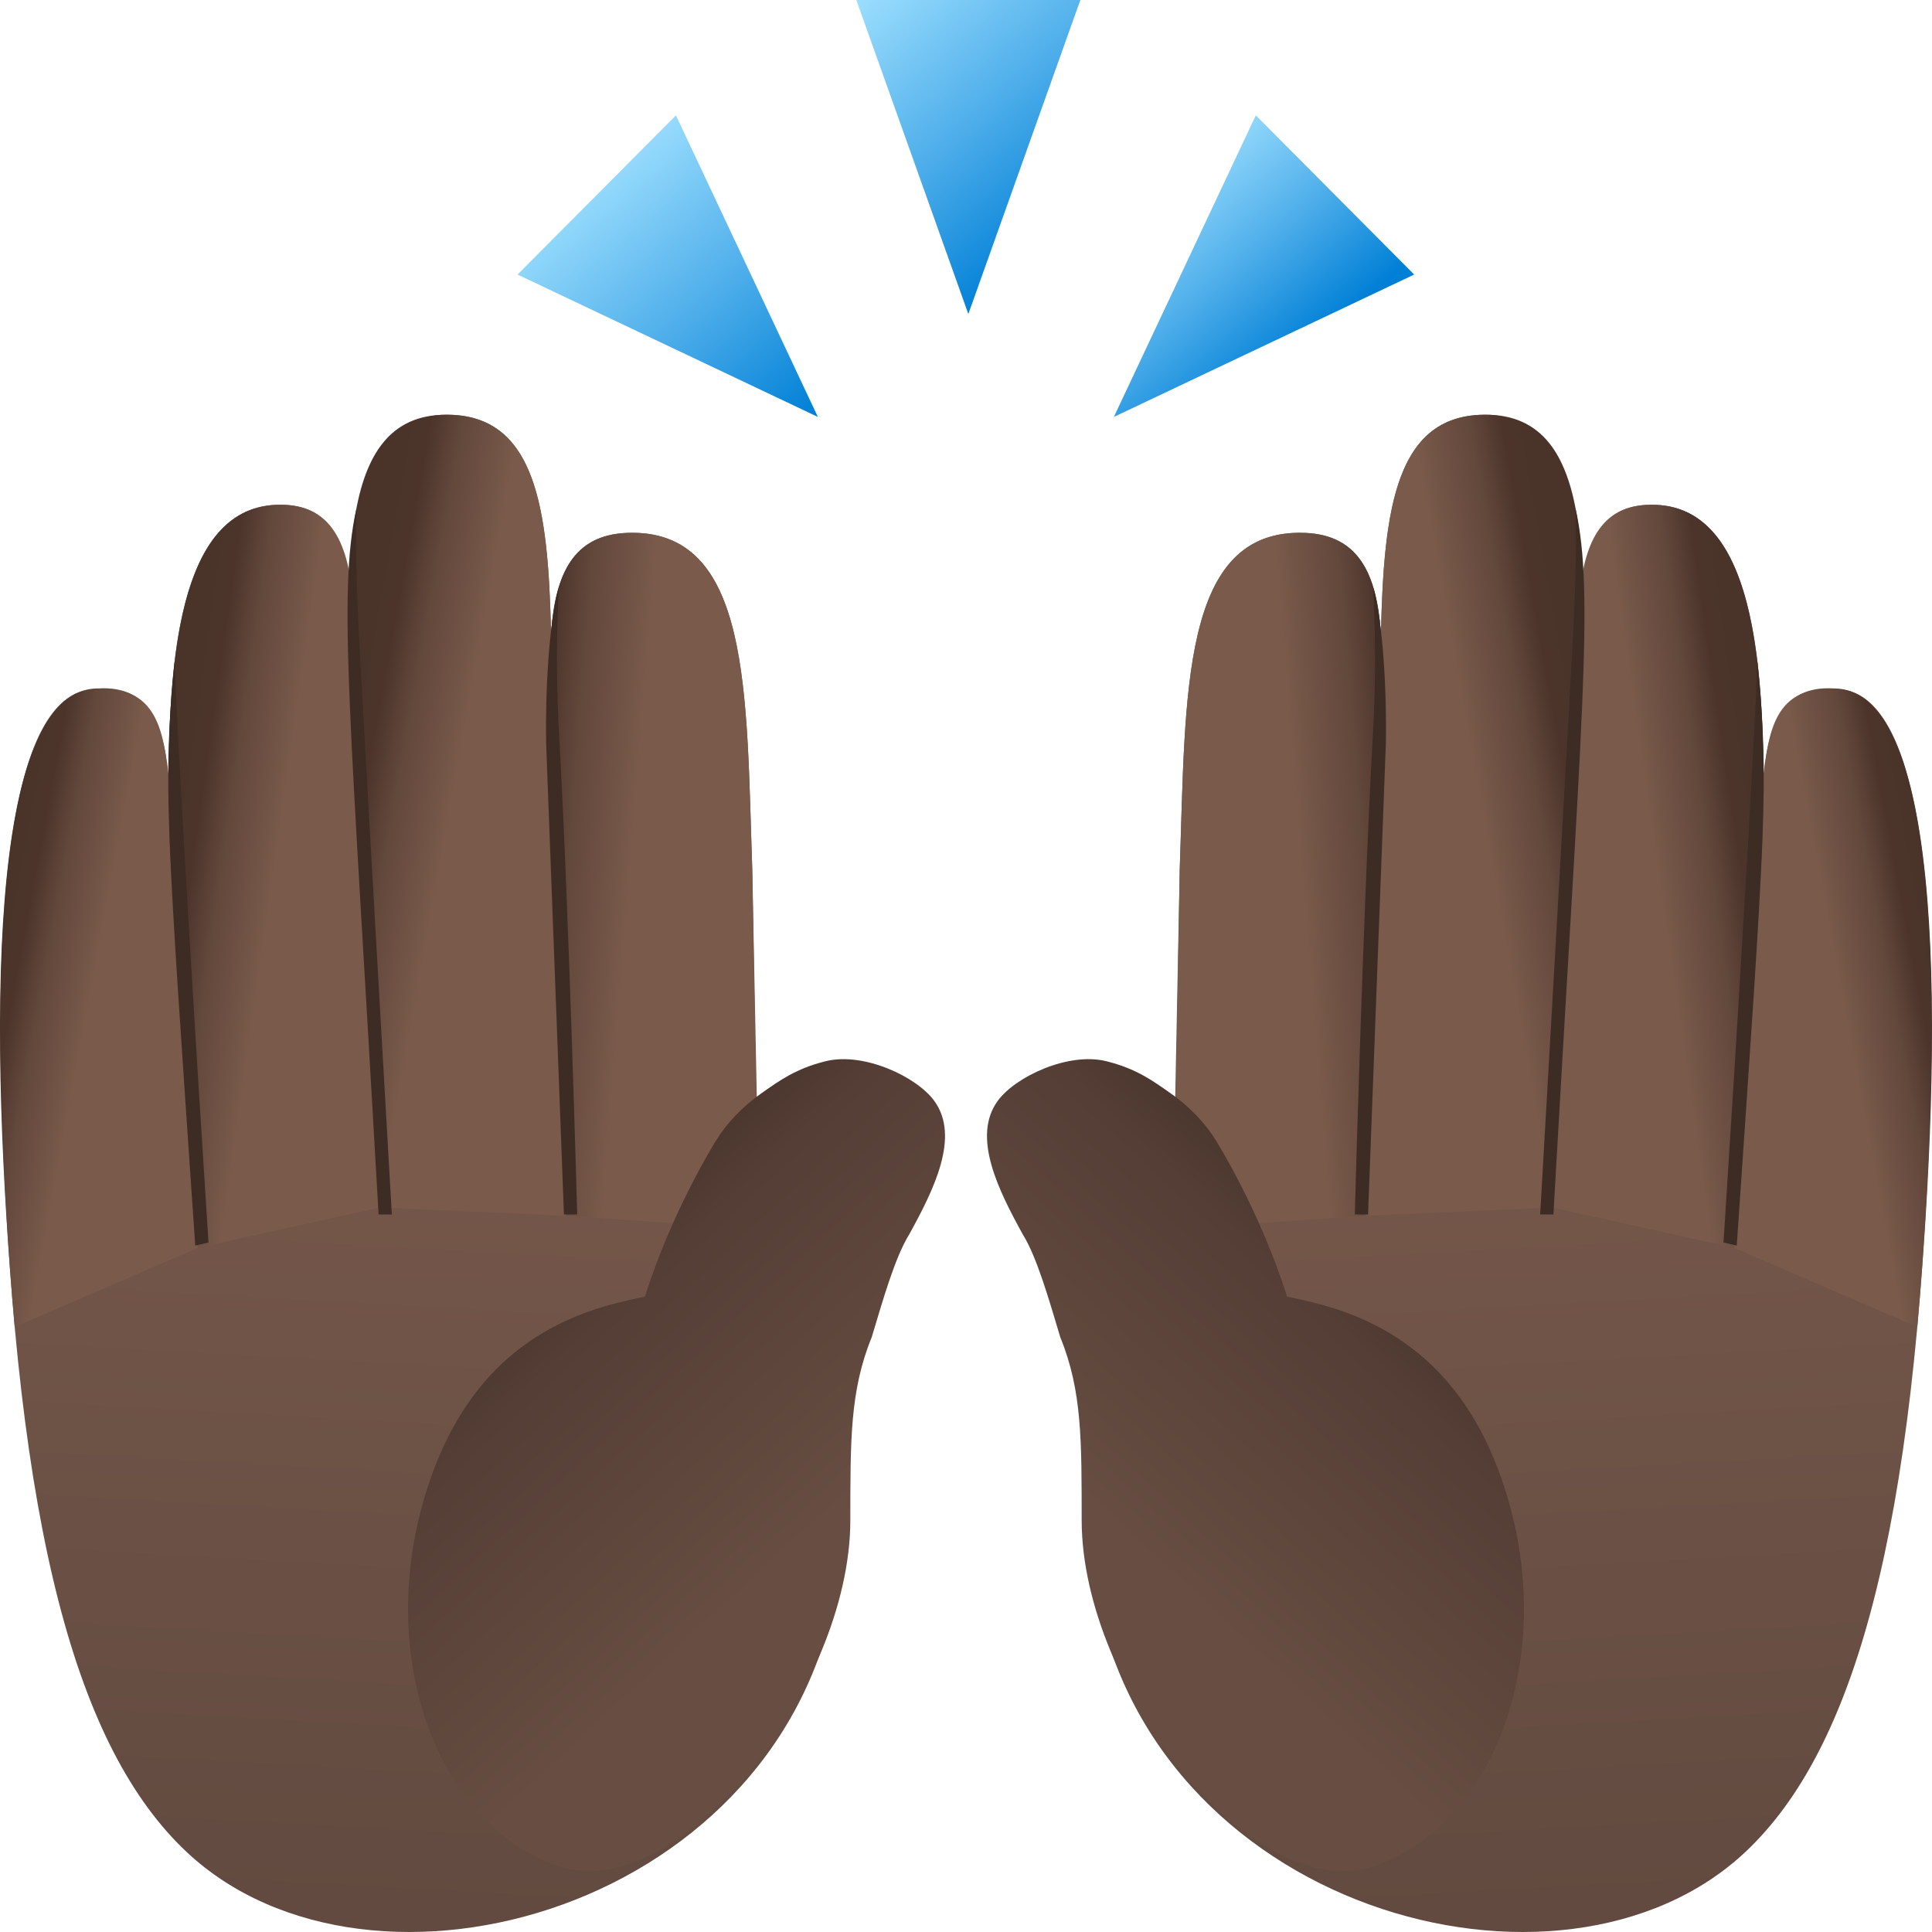 <?xml version="1.0" encoding="UTF-8" standalone="no"?>
<!-- Created with Keyshape -->
<svg xmlns="http://www.w3.org/2000/svg" id="thank-you03" shape-rendering="geometricPrecision" text-rendering="geometricPrecision" viewBox="0 0 160 160" style="white-space: pre;">
    <defs>
        <linearGradient id="Gradient-0" x1="2.136" y1="-47.173" x2="-3.874" y2="61.441" gradientUnits="userSpaceOnUse">
            <stop offset="0.292" stop-color="#795a4b"/>
            <stop offset="0.646" stop-color="#6d5246"/>
            <stop offset="1" stop-color="#624a40"/>
        </linearGradient>
        <linearGradient id="Gradient-1" x1="6.827" y1="1.049" x2="-12.218" y2="-0.492" gradientUnits="userSpaceOnUse">
            <stop offset="0.466" stop-color="#795a4b"/>
            <stop offset="0.742" stop-color="#62473b"/>
            <stop offset="0.893" stop-color="#4c342b"/>
            <stop offset="0.947" stop-color="#4b342a"/>
            <stop offset="1" stop-color="#4a3329"/>
        </linearGradient>
        <linearGradient id="Gradient-2" x1="7.116" y1="2.485" x2="-9.9" y2="-0.571" gradientUnits="userSpaceOnUse">
            <stop offset="0.466" stop-color="#795a4b"/>
            <stop offset="0.742" stop-color="#62473b"/>
            <stop offset="0.893" stop-color="#4c342b"/>
            <stop offset="0.947" stop-color="#4b342a"/>
            <stop offset="1" stop-color="#4a3329"/>
        </linearGradient>
        <linearGradient id="Gradient-3" x1="5.805" y1="2.552" x2="-8.983" y2="-0.199" gradientUnits="userSpaceOnUse">
            <stop offset="0.466" stop-color="#795a4b"/>
            <stop offset="0.742" stop-color="#62473b"/>
            <stop offset="0.893" stop-color="#4c342b"/>
            <stop offset="0.947" stop-color="#4b342a"/>
            <stop offset="1" stop-color="#4a3329"/>
        </linearGradient>
        <linearGradient id="Gradient-4" x1="7.274" y1="2.429" x2="-8.8" y2="0.117" gradientUnits="userSpaceOnUse">
            <stop offset="0.466" stop-color="#795a4b"/>
            <stop offset="0.742" stop-color="#62473b"/>
            <stop offset="0.893" stop-color="#4c342b"/>
            <stop offset="0.947" stop-color="#4b342a"/>
            <stop offset="1" stop-color="#4a3329"/>
        </linearGradient>
        <linearGradient id="Gradient-5" x1="8.972" y1="7.658" x2="-15.779" y2="-18.916" gradientUnits="userSpaceOnUse">
            <stop offset="0" stop-color="#674d42"/>
            <stop offset="0.68" stop-color="#543e35"/>
            <stop offset="1" stop-color="#422f28"/>
        </linearGradient>
        <linearGradient id="Gradient-6" x1="-7.298" y1="-7.04" x2="10.496" y2="13.769" gradientUnits="userSpaceOnUse">
            <stop offset="0" stop-color="#9cdefe"/>
            <stop offset="0.526" stop-color="#4eaeea"/>
            <stop offset="1" stop-color="#007fd6"/>
        </linearGradient>
        <linearGradient id="Gradient-7" x1="-8.193" y1="-14.004" x2="9.049" y2="6.16" gradientUnits="userSpaceOnUse">
            <stop offset="0" stop-color="#9cdefe"/>
            <stop offset="0.526" stop-color="#4eaeea"/>
            <stop offset="1" stop-color="#007fd6"/>
        </linearGradient>
        <linearGradient id="Gradient-8" x1="-10.68" y1="-6.04" x2="1.715" y2="8.456" gradientUnits="userSpaceOnUse">
            <stop offset="0" stop-color="#9cdefe"/>
            <stop offset="0.526" stop-color="#4eaeea"/>
            <stop offset="1" stop-color="#007fd6"/>
        </linearGradient>
    </defs>
    <style>
@keyframes a0_t { 0% { transform: translateX(37.573px); animation-timing-function: cubic-bezier(0.481,0,0.667,1); } 22.2% { transform: translateX(37.573px); animation-timing-function: cubic-bezier(0.179,0,0.122,1); } 66.667% { transform: translateX(37.573px); } 100% { transform: translateX(37.573px); } }
@keyframes a1_t { 0% { transform: translateY(99.994px); animation-timing-function: cubic-bezier(0.481,0,0.667,1); } 22.2% { transform: translateY(104.994px); animation-timing-function: cubic-bezier(0.179,0,0.122,1); } 55.533% { transform: translateY(84.994px); } 75.533% { transform: translateY(99.994px); } 100% { transform: translateY(99.994px); } }
@keyframes Null-23_t { 0% { transform: rotate(0deg) scale(1,1) translate(-50px,-50px); animation-timing-function: cubic-bezier(0.481,0,0.667,1); } 22.2% { transform: rotate(7deg) scale(0.9,0.9) translate(-50px,-50px); animation-timing-function: cubic-bezier(0.179,0,0.122,1); } 66.667% { transform: rotate(0deg) scale(1,1) translate(-50px,-50px); } 100% { transform: rotate(0deg) scale(1,1) translate(-50px,-50px); } }
@keyframes a2_t { 0% { transform: translateX(37.573px); animation-timing-function: cubic-bezier(0.481,0,0.667,1); } 22.2% { transform: translateX(37.573px); animation-timing-function: cubic-bezier(0.179,0,0.122,1); } 66.667% { transform: translateX(37.573px); } 100% { transform: translateX(37.573px); } }
@keyframes a3_t { 0% { transform: translateY(99.994px); animation-timing-function: cubic-bezier(0.481,0,0.667,1); } 22.2% { transform: translateY(104.994px); animation-timing-function: cubic-bezier(0.179,0,0.122,1); } 55.533% { transform: translateY(84.994px); } 75.533% { transform: translateY(99.994px); } 100% { transform: translateY(99.994px); } }
@keyframes Null-23-2_t { 0% { transform: rotate(0deg) scale(1,1) translate(-50px,-50px); animation-timing-function: cubic-bezier(0.481,0,0.667,1); } 22.2% { transform: rotate(7deg) scale(0.9,0.9) translate(-50px,-50px); animation-timing-function: cubic-bezier(0.179,0,0.122,1); } 66.667% { transform: rotate(0deg) scale(1,1) translate(-50px,-50px); } 100% { transform: rotate(0deg) scale(1,1) translate(-50px,-50px); } }
@keyframes a4_t { 0% { transform: translateX(37.573px); animation-timing-function: cubic-bezier(0.481,0,0.667,1); } 22.2% { transform: translateX(37.573px); animation-timing-function: cubic-bezier(0.179,0,0.122,1); } 66.667% { transform: translateX(37.573px); } 100% { transform: translateX(37.573px); } }
@keyframes a5_t { 0% { transform: translateY(99.994px); animation-timing-function: cubic-bezier(0.481,0,0.667,1); } 22.2% { transform: translateY(104.994px); animation-timing-function: cubic-bezier(0.179,0,0.122,1); } 55.533% { transform: translateY(84.994px); } 75.533% { transform: translateY(99.994px); } 100% { transform: translateY(99.994px); } }
@keyframes Null-23-3_t { 0% { transform: rotate(0deg) scale(1,1) translate(-50px,-50px); animation-timing-function: cubic-bezier(0.481,0,0.667,1); } 22.2% { transform: rotate(7deg) scale(0.9,0.9) translate(-50px,-50px); animation-timing-function: cubic-bezier(0.179,0,0.122,1); } 66.667% { transform: rotate(0deg) scale(1,1) translate(-50px,-50px); } 100% { transform: rotate(0deg) scale(1,1) translate(-50px,-50px); } }
@keyframes a6_t { 0% { transform: translateX(37.573px); animation-timing-function: cubic-bezier(0.481,0,0.667,1); } 22.2% { transform: translateX(37.573px); animation-timing-function: cubic-bezier(0.179,0,0.122,1); } 66.667% { transform: translateX(37.573px); } 100% { transform: translateX(37.573px); } }
@keyframes a7_t { 0% { transform: translateY(99.994px); animation-timing-function: cubic-bezier(0.481,0,0.667,1); } 22.2% { transform: translateY(104.994px); animation-timing-function: cubic-bezier(0.179,0,0.122,1); } 55.533% { transform: translateY(84.994px); } 75.533% { transform: translateY(99.994px); } 100% { transform: translateY(99.994px); } }
@keyframes Null-23-4_t { 0% { transform: rotate(0deg) scale(1,1) translate(-50px,-50px); animation-timing-function: cubic-bezier(0.481,0,0.667,1); } 22.2% { transform: rotate(7deg) scale(0.9,0.9) translate(-50px,-50px); animation-timing-function: cubic-bezier(0.179,0,0.122,1); } 66.667% { transform: rotate(0deg) scale(1,1) translate(-50px,-50px); } 100% { transform: rotate(0deg) scale(1,1) translate(-50px,-50px); } }
@keyframes a8_t { 0% { transform: translateX(37.573px); animation-timing-function: cubic-bezier(0.481,0,0.667,1); } 22.2% { transform: translateX(37.573px); animation-timing-function: cubic-bezier(0.179,0,0.122,1); } 66.667% { transform: translateX(37.573px); } 100% { transform: translateX(37.573px); } }
@keyframes a9_t { 0% { transform: translateY(99.994px); animation-timing-function: cubic-bezier(0.481,0,0.667,1); } 22.2% { transform: translateY(104.994px); animation-timing-function: cubic-bezier(0.179,0,0.122,1); } 55.533% { transform: translateY(84.994px); } 75.533% { transform: translateY(99.994px); } 100% { transform: translateY(99.994px); } }
@keyframes Null-23-5_t { 0% { transform: rotate(0deg) scale(1,1) translate(-50px,-50px); animation-timing-function: cubic-bezier(0.481,0,0.667,1); } 22.2% { transform: rotate(7deg) scale(0.9,0.9) translate(-50px,-50px); animation-timing-function: cubic-bezier(0.179,0,0.122,1); } 66.667% { transform: rotate(0deg) scale(1,1) translate(-50px,-50px); } 100% { transform: rotate(0deg) scale(1,1) translate(-50px,-50px); } }
@keyframes a10_t { 0% { transform: translateX(37.573px); animation-timing-function: cubic-bezier(0.481,0,0.667,1); } 22.2% { transform: translateX(37.573px); animation-timing-function: cubic-bezier(0.179,0,0.122,1); } 66.667% { transform: translateX(37.573px); } 100% { transform: translateX(37.573px); } }
@keyframes a11_t { 0% { transform: translateY(99.994px); animation-timing-function: cubic-bezier(0.481,0,0.667,1); } 22.2% { transform: translateY(104.994px); animation-timing-function: cubic-bezier(0.179,0,0.122,1); } 55.533% { transform: translateY(84.994px); } 75.533% { transform: translateY(99.994px); } 100% { transform: translateY(99.994px); } }
@keyframes Null-23-6_t { 0% { transform: rotate(0deg) scale(1,1) translate(-50px,-50px); animation-timing-function: cubic-bezier(0.481,0,0.667,1); } 22.2% { transform: rotate(7deg) scale(0.9,0.9) translate(-50px,-50px); animation-timing-function: cubic-bezier(0.179,0,0.122,1); } 66.667% { transform: rotate(0deg) scale(1,1) translate(-50px,-50px); } 100% { transform: rotate(0deg) scale(1,1) translate(-50px,-50px); } }
@keyframes Path-1-5_d { 0% { d: path('M21.341,-30.178C19.875,-32.185,15.496,-34.234,12.354,-33.458C9.868,-32.844,8.495,-31.831,7.032,-30.804C5.425,-29.676,4.154,-28.316,3.281,-26.898C3.281,-26.898,3.28,-26.898,3.28,-26.898C3.28,-26.898,-0.367,-21.114,-2.615,-13.964C-3.326,-13.817,-4.054,-13.652,-4.802,-13.467C-11.869,-11.721,-18.021,-7.287,-20.966,2.976C-24.748,16.158,-19.786,29.683,-9.883,33.186C0.02,36.689,14.368,18.548,14.392,4.595C14.403,-1.952,14.339,-6.137,16.164,-10.599C17.102,-13.711,18.094,-17.233,19.285,-19.142C21.285,-22.784,23.515,-27.202,21.341,-30.178Z'); animation-timing-function: cubic-bezier(0.333,0,0.667,1); } 22.2% { d: path('M14.727,-33.946C12.545,-35.136,7.711,-35.123,5.2,-33.081C3.214,-31.466,2.403,-29.964,1.518,-28.411C0.545,-26.705,-0.024,-24.933,-0.209,-23.278C-0.209,-23.278,-0.211,-23.278,-0.211,-23.278C-0.211,-23.278,-0.367,-21.114,-2.615,-13.964C-3.326,-13.817,-4.054,-13.652,-4.802,-13.467C-11.869,-11.721,-18.021,-7.287,-20.966,2.976C-24.748,16.158,-19.786,29.683,-9.883,33.186C0.02,36.689,14.368,18.548,14.392,4.595C14.403,-1.952,15.624,-5.873,16.164,-10.599C16.802,-13.996,17.311,-20.853,17.574,-23.087C17.83,-27.235,17.962,-32.181,14.727,-33.946Z'); animation-timing-function: cubic-bezier(0.333,0,0.667,1); } 31.133% { d: path('M14.727,-33.946C12.545,-35.136,7.711,-35.123,5.2,-33.081C3.214,-31.466,2.403,-29.964,1.518,-28.411C0.545,-26.705,-0.024,-24.933,-0.209,-23.278C-0.209,-23.278,-0.211,-23.278,-0.211,-23.278C-0.211,-23.278,-0.367,-21.114,-2.615,-13.964C-3.326,-13.817,-4.054,-13.652,-4.802,-13.467C-11.869,-11.721,-18.021,-7.287,-20.966,2.976C-24.748,16.158,-19.786,29.683,-9.883,33.186C0.02,36.689,14.368,18.548,14.392,4.595C14.403,-1.952,15.624,-5.873,16.164,-10.599C16.802,-13.996,17.311,-20.853,17.574,-23.087C17.83,-27.235,17.962,-32.181,14.727,-33.946Z'); animation-timing-function: cubic-bezier(0.333,0,0,1); } 50% { d: path('M21.341,-30.178C19.875,-32.185,15.496,-34.234,12.354,-33.458C9.868,-32.844,8.495,-31.831,7.032,-30.804C5.425,-29.676,4.154,-28.316,3.281,-26.898C3.281,-26.898,3.28,-26.898,3.28,-26.898C3.28,-26.898,-0.367,-21.114,-2.615,-13.964C-3.326,-13.817,-4.054,-13.652,-4.802,-13.467C-11.869,-11.721,-18.021,-7.287,-20.966,2.976C-24.748,16.158,-19.786,29.683,-9.883,33.186C0.02,36.689,14.368,18.548,14.392,4.595C14.403,-1.952,14.339,-6.137,16.164,-10.599C17.102,-13.711,18.094,-17.233,19.285,-19.142C21.285,-22.784,23.515,-27.202,21.341,-30.178Z'); } 100% { d: path('M21.341,-30.178C19.875,-32.185,15.496,-34.234,12.354,-33.458C9.868,-32.844,8.495,-31.831,7.032,-30.804C5.425,-29.676,4.154,-28.316,3.281,-26.898C3.281,-26.898,3.28,-26.898,3.28,-26.898C3.28,-26.898,-0.367,-21.114,-2.615,-13.964C-3.326,-13.817,-4.054,-13.652,-4.802,-13.467C-11.869,-11.721,-18.021,-7.287,-20.966,2.976C-24.748,16.158,-19.786,29.683,-9.883,33.186C0.02,36.689,14.368,18.548,14.392,4.595C14.403,-1.952,14.339,-6.137,16.164,-10.599C17.102,-13.711,18.094,-17.233,19.285,-19.142C21.285,-22.784,23.515,-27.202,21.341,-30.178Z'); } }
@keyframes a12_t { 0% { transform: translateX(37.573px); animation-timing-function: cubic-bezier(0.481,0,0.667,1); } 22.2% { transform: translateX(37.573px); animation-timing-function: cubic-bezier(0.179,0,0.122,1); } 66.667% { transform: translateX(37.573px); } 100% { transform: translateX(37.573px); } }
@keyframes a13_t { 0% { transform: translateY(99.994px); animation-timing-function: cubic-bezier(0.481,0,0.667,1); } 22.2% { transform: translateY(104.994px); animation-timing-function: cubic-bezier(0.179,0,0.122,1); } 55.533% { transform: translateY(84.994px); } 75.533% { transform: translateY(99.994px); } 100% { transform: translateY(99.994px); } }
@keyframes Null-23-7_t { 0% { transform: rotate(0deg) scale(1,1) translate(-50px,-50px); animation-timing-function: cubic-bezier(0.481,0,0.667,1); } 22.2% { transform: rotate(7deg) scale(0.9,0.9) translate(-50px,-50px); animation-timing-function: cubic-bezier(0.179,0,0.122,1); } 66.667% { transform: rotate(0deg) scale(1,1) translate(-50px,-50px); } 100% { transform: rotate(0deg) scale(1,1) translate(-50px,-50px); } }
@keyframes a14_t { 0% { transform: translateX(37.573px); animation-timing-function: cubic-bezier(0.481,0,0.667,1); } 22.2% { transform: translateX(37.573px); animation-timing-function: cubic-bezier(0.179,0,0.122,1); } 66.667% { transform: translateX(37.573px); } 100% { transform: translateX(37.573px); } }
@keyframes a15_t { 0% { transform: translateY(99.994px); animation-timing-function: cubic-bezier(0.481,0,0.667,1); } 22.2% { transform: translateY(104.994px); animation-timing-function: cubic-bezier(0.179,0,0.122,1); } 55.533% { transform: translateY(84.994px); } 75.533% { transform: translateY(99.994px); } 100% { transform: translateY(99.994px); } }
@keyframes Null-23-8_t { 0% { transform: rotate(0deg) scale(1,1) translate(-50px,-50px); animation-timing-function: cubic-bezier(0.481,0,0.667,1); } 22.2% { transform: rotate(7deg) scale(0.9,0.9) translate(-50px,-50px); animation-timing-function: cubic-bezier(0.179,0,0.122,1); } 66.667% { transform: rotate(0deg) scale(1,1) translate(-50px,-50px); } 100% { transform: rotate(0deg) scale(1,1) translate(-50px,-50px); } }
@keyframes a16_t { 0% { transform: translateX(37.573px); animation-timing-function: cubic-bezier(0.481,0,0.667,1); } 22.2% { transform: translateX(37.573px); animation-timing-function: cubic-bezier(0.179,0,0.122,1); } 66.667% { transform: translateX(37.573px); } 100% { transform: translateX(37.573px); } }
@keyframes a17_t { 0% { transform: translateY(99.994px); animation-timing-function: cubic-bezier(0.481,0,0.667,1); } 22.2% { transform: translateY(104.994px); animation-timing-function: cubic-bezier(0.179,0,0.122,1); } 55.533% { transform: translateY(84.994px); } 75.533% { transform: translateY(99.994px); } 100% { transform: translateY(99.994px); } }
@keyframes Null-23-9_t { 0% { transform: rotate(0deg) scale(1,1) translate(-50px,-50px); animation-timing-function: cubic-bezier(0.481,0,0.667,1); } 22.2% { transform: rotate(7deg) scale(0.9,0.9) translate(-50px,-50px); animation-timing-function: cubic-bezier(0.179,0,0.122,1); } 66.667% { transform: rotate(0deg) scale(1,1) translate(-50px,-50px); } 100% { transform: rotate(0deg) scale(1,1) translate(-50px,-50px); } }
@keyframes a18_t { 0% { transform: translateX(37.573px); animation-timing-function: cubic-bezier(0.481,0,0.667,1); } 22.2% { transform: translateX(37.573px); animation-timing-function: cubic-bezier(0.179,0,0.122,1); } 66.667% { transform: translateX(37.573px); } 100% { transform: translateX(37.573px); } }
@keyframes a19_t { 0% { transform: translateY(99.994px); animation-timing-function: cubic-bezier(0.481,0,0.667,1); } 22.2% { transform: translateY(104.994px); animation-timing-function: cubic-bezier(0.179,0,0.122,1); } 55.533% { transform: translateY(84.994px); } 75.533% { transform: translateY(99.994px); } 100% { transform: translateY(99.994px); } }
@keyframes Null-23-10_t { 0% { transform: rotate(0deg) scale(1,1) translate(-50px,-50px); animation-timing-function: cubic-bezier(0.481,0,0.667,1); } 22.2% { transform: rotate(7deg) scale(0.9,0.9) translate(-50px,-50px); animation-timing-function: cubic-bezier(0.179,0,0.122,1); } 66.667% { transform: rotate(0deg) scale(1,1) translate(-50px,-50px); } 100% { transform: rotate(0deg) scale(1,1) translate(-50px,-50px); } }
@keyframes a20_t { 0% { transform: translateX(37.573px); animation-timing-function: cubic-bezier(0.481,0,0.667,1); } 22.2% { transform: translateX(37.573px); animation-timing-function: cubic-bezier(0.179,0,0.122,1); } 66.667% { transform: translateX(37.573px); } 100% { transform: translateX(37.573px); } }
@keyframes a21_t { 0% { transform: translateY(99.994px); animation-timing-function: cubic-bezier(0.481,0,0.667,1); } 22.2% { transform: translateY(104.994px); animation-timing-function: cubic-bezier(0.179,0,0.122,1); } 55.533% { transform: translateY(84.994px); } 75.533% { transform: translateY(99.994px); } 100% { transform: translateY(99.994px); } }
@keyframes Null-23-11_t { 0% { transform: rotate(0deg) scale(1,1) translate(-50px,-50px); animation-timing-function: cubic-bezier(0.481,0,0.667,1); } 22.2% { transform: rotate(7deg) scale(0.9,0.9) translate(-50px,-50px); animation-timing-function: cubic-bezier(0.179,0,0.122,1); } 66.667% { transform: rotate(0deg) scale(1,1) translate(-50px,-50px); } 100% { transform: rotate(0deg) scale(1,1) translate(-50px,-50px); } }
@keyframes a22_t { 0% { transform: translateX(37.573px); animation-timing-function: cubic-bezier(0.481,0,0.667,1); } 22.2% { transform: translateX(37.573px); animation-timing-function: cubic-bezier(0.179,0,0.122,1); } 66.667% { transform: translateX(37.573px); } 100% { transform: translateX(37.573px); } }
@keyframes a23_t { 0% { transform: translateY(99.994px); animation-timing-function: cubic-bezier(0.481,0,0.667,1); } 22.2% { transform: translateY(104.994px); animation-timing-function: cubic-bezier(0.179,0,0.122,1); } 55.533% { transform: translateY(84.994px); } 75.533% { transform: translateY(99.994px); } 100% { transform: translateY(99.994px); } }
@keyframes Null-23-12_t { 0% { transform: rotate(0deg) scale(1,1) translate(-50px,-50px); animation-timing-function: cubic-bezier(0.481,0,0.667,1); } 22.2% { transform: rotate(7deg) scale(0.9,0.9) translate(-50px,-50px); animation-timing-function: cubic-bezier(0.179,0,0.122,1); } 66.667% { transform: rotate(0deg) scale(1,1) translate(-50px,-50px); } 100% { transform: rotate(0deg) scale(1,1) translate(-50px,-50px); } }
@keyframes a24_t { 0% { transform: translateX(37.573px); animation-timing-function: cubic-bezier(0.481,0,0.667,1); } 22.2% { transform: translateX(37.573px); animation-timing-function: cubic-bezier(0.179,0,0.122,1); } 66.667% { transform: translateX(37.573px); } 100% { transform: translateX(37.573px); } }
@keyframes a25_t { 0% { transform: translateY(99.994px); animation-timing-function: cubic-bezier(0.481,0,0.667,1); } 22.2% { transform: translateY(104.994px); animation-timing-function: cubic-bezier(0.179,0,0.122,1); } 55.533% { transform: translateY(84.994px); } 75.533% { transform: translateY(99.994px); } 100% { transform: translateY(99.994px); } }
@keyframes Null-23-13_t { 0% { transform: rotate(0deg) scale(1,1) translate(-50px,-50px); animation-timing-function: cubic-bezier(0.481,0,0.667,1); } 22.2% { transform: rotate(7deg) scale(0.9,0.9) translate(-50px,-50px); animation-timing-function: cubic-bezier(0.179,0,0.122,1); } 66.667% { transform: rotate(0deg) scale(1,1) translate(-50px,-50px); } 100% { transform: rotate(0deg) scale(1,1) translate(-50px,-50px); } }
@keyframes a26_t { 0% { transform: translateX(37.573px); animation-timing-function: cubic-bezier(0.481,0,0.667,1); } 22.2% { transform: translateX(37.573px); animation-timing-function: cubic-bezier(0.179,0,0.122,1); } 66.667% { transform: translateX(37.573px); } 100% { transform: translateX(37.573px); } }
@keyframes a27_t { 0% { transform: translateY(99.994px); animation-timing-function: cubic-bezier(0.481,0,0.667,1); } 22.2% { transform: translateY(104.994px); animation-timing-function: cubic-bezier(0.179,0,0.122,1); } 55.533% { transform: translateY(84.994px); } 75.533% { transform: translateY(99.994px); } 100% { transform: translateY(99.994px); } }
@keyframes Null-23-14_t { 0% { transform: rotate(0deg) scale(1,1) translate(-50px,-50px); animation-timing-function: cubic-bezier(0.481,0,0.667,1); } 22.2% { transform: rotate(7deg) scale(0.9,0.9) translate(-50px,-50px); animation-timing-function: cubic-bezier(0.179,0,0.122,1); } 66.667% { transform: rotate(0deg) scale(1,1) translate(-50px,-50px); } 100% { transform: rotate(0deg) scale(1,1) translate(-50px,-50px); } }
@keyframes Path-1-11_d { 0% { d: path('M21.341,-30.178C19.875,-32.185,15.496,-34.234,12.354,-33.458C9.868,-32.844,8.495,-31.831,7.032,-30.804C5.425,-29.676,4.154,-28.316,3.281,-26.898C3.281,-26.898,3.28,-26.898,3.28,-26.898C3.28,-26.898,-0.367,-21.114,-2.615,-13.964C-3.326,-13.817,-4.054,-13.652,-4.802,-13.467C-11.869,-11.721,-18.021,-7.287,-20.966,2.976C-24.748,16.158,-19.786,29.683,-9.883,33.186C0.02,36.689,14.368,18.548,14.392,4.595C14.403,-1.952,14.339,-6.137,16.164,-10.599C17.102,-13.711,18.094,-17.233,19.285,-19.142C21.285,-22.784,23.515,-27.202,21.341,-30.178Z'); animation-timing-function: cubic-bezier(0.333,0,0.667,1); } 22.2% { d: path('M14.727,-33.946C12.545,-35.136,7.711,-35.123,5.2,-33.081C3.214,-31.466,2.403,-29.964,1.518,-28.411C0.545,-26.705,-0.024,-24.933,-0.209,-23.278C-0.209,-23.278,-0.211,-23.278,-0.211,-23.278C-0.211,-23.278,-0.367,-21.114,-2.615,-13.964C-3.326,-13.817,-4.054,-13.652,-4.802,-13.467C-11.869,-11.721,-18.021,-7.287,-20.966,2.976C-24.748,16.158,-19.786,29.683,-9.883,33.186C0.02,36.689,14.368,18.548,14.392,4.595C14.403,-1.952,15.624,-5.873,16.164,-10.599C16.802,-13.996,17.311,-20.853,17.574,-23.087C17.83,-27.235,17.962,-32.181,14.727,-33.946Z'); animation-timing-function: cubic-bezier(0.333,0,0.667,1); } 31.133% { d: path('M14.727,-33.946C12.545,-35.136,7.711,-35.123,5.2,-33.081C3.214,-31.466,2.403,-29.964,1.518,-28.411C0.545,-26.705,-0.024,-24.933,-0.209,-23.278C-0.209,-23.278,-0.211,-23.278,-0.211,-23.278C-0.211,-23.278,-0.367,-21.114,-2.615,-13.964C-3.326,-13.817,-4.054,-13.652,-4.802,-13.467C-11.869,-11.721,-18.021,-7.287,-20.966,2.976C-24.748,16.158,-19.786,29.683,-9.883,33.186C0.02,36.689,14.368,18.548,14.392,4.595C14.403,-1.952,15.624,-5.873,16.164,-10.599C16.802,-13.996,17.311,-20.853,17.574,-23.087C17.83,-27.235,17.962,-32.181,14.727,-33.946Z'); animation-timing-function: cubic-bezier(0.333,0,0,1); } 50% { d: path('M21.341,-30.178C19.875,-32.185,15.496,-34.234,12.354,-33.458C9.868,-32.844,8.495,-31.831,7.032,-30.804C5.425,-29.676,4.154,-28.316,3.281,-26.898C3.281,-26.898,3.28,-26.898,3.28,-26.898C3.28,-26.898,-0.367,-21.114,-2.615,-13.964C-3.326,-13.817,-4.054,-13.652,-4.802,-13.467C-11.869,-11.721,-18.021,-7.287,-20.966,2.976C-24.748,16.158,-19.786,29.683,-9.883,33.186C0.02,36.689,14.368,18.548,14.392,4.595C14.403,-1.952,14.339,-6.137,16.164,-10.599C17.102,-13.711,18.094,-17.233,19.285,-19.142C21.285,-22.784,23.515,-27.202,21.341,-30.178Z'); } 100% { d: path('M21.341,-30.178C19.875,-32.185,15.496,-34.234,12.354,-33.458C9.868,-32.844,8.495,-31.831,7.032,-30.804C5.425,-29.676,4.154,-28.316,3.281,-26.898C3.281,-26.898,3.28,-26.898,3.28,-26.898C3.28,-26.898,-0.367,-21.114,-2.615,-13.964C-3.326,-13.817,-4.054,-13.652,-4.802,-13.467C-11.869,-11.721,-18.021,-7.287,-20.966,2.976C-24.748,16.158,-19.786,29.683,-9.883,33.186C0.02,36.689,14.368,18.548,14.392,4.595C14.403,-1.952,14.339,-6.137,16.164,-10.599C17.102,-13.711,18.094,-17.233,19.285,-19.142C21.285,-22.784,23.515,-27.202,21.341,-30.178Z'); } }
@keyframes a28_t { 0% { transform: translateX(37.573px); animation-timing-function: cubic-bezier(0.481,0,0.667,1); } 22.2% { transform: translateX(37.573px); animation-timing-function: cubic-bezier(0.179,0,0.122,1); } 66.667% { transform: translateX(37.573px); } 100% { transform: translateX(37.573px); } }
@keyframes a29_t { 0% { transform: translateY(99.994px); animation-timing-function: cubic-bezier(0.481,0,0.667,1); } 22.2% { transform: translateY(104.994px); animation-timing-function: cubic-bezier(0.179,0,0.122,1); } 55.533% { transform: translateY(84.994px); } 75.533% { transform: translateY(99.994px); } 100% { transform: translateY(99.994px); } }
@keyframes Null-23-15_t { 0% { transform: rotate(0deg) scale(1,1) translate(-50px,-50px); animation-timing-function: cubic-bezier(0.481,0,0.667,1); } 22.2% { transform: rotate(7deg) scale(0.9,0.9) translate(-50px,-50px); animation-timing-function: cubic-bezier(0.179,0,0.122,1); } 66.667% { transform: rotate(0deg) scale(1,1) translate(-50px,-50px); } 100% { transform: rotate(0deg) scale(1,1) translate(-50px,-50px); } }
@keyframes a30_t { 0% { transform: translateX(37.573px); animation-timing-function: cubic-bezier(0.481,0,0.667,1); } 22.2% { transform: translateX(37.573px); animation-timing-function: cubic-bezier(0.179,0,0.122,1); } 66.667% { transform: translateX(37.573px); } 100% { transform: translateX(37.573px); } }
@keyframes a31_t { 0% { transform: translateY(99.994px); animation-timing-function: cubic-bezier(0.481,0,0.667,1); } 22.2% { transform: translateY(104.994px); animation-timing-function: cubic-bezier(0.179,0,0.122,1); } 55.533% { transform: translateY(84.994px); } 75.533% { transform: translateY(99.994px); } 100% { transform: translateY(99.994px); } }
@keyframes Null-23-16_t { 0% { transform: rotate(0deg) scale(1,1) translate(-50px,-50px); animation-timing-function: cubic-bezier(0.481,0,0.667,1); } 22.2% { transform: rotate(7deg) scale(0.9,0.9) translate(-50px,-50px); animation-timing-function: cubic-bezier(0.179,0,0.122,1); } 66.667% { transform: rotate(0deg) scale(1,1) translate(-50px,-50px); } 100% { transform: rotate(0deg) scale(1,1) translate(-50px,-50px); } }
@keyframes a32_t { 0% { transform: translate(80px,32px); animation-timing-function: cubic-bezier(0.167,0.167,0.667,1); } 22.2% { transform: translate(80px,52px); animation-timing-function: cubic-bezier(0.333,0,0.667,1); } 38.867% { transform: translate(80px,32px); animation-timing-function: cubic-bezier(0.333,0,0.667,1); } 41.133% { transform: translate(80px,27.5px); animation-timing-function: cubic-bezier(0.333,0,0.667,1); } 82.2% { transform: translate(80px,34px); } 100% { transform: translate(80px,34px); } }
@keyframes Null-24_t { 0% { transform: scale(1,1) translate(-50px,-50px); animation-timing-function: cubic-bezier(0.167,0.167,0.667,1); } 22.2% { transform: scale(0.79,0.79) translate(-50px,-50px); animation-timing-function: cubic-bezier(0.333,0,0.667,1); } 41.133% { transform: scale(0.79,0.79) translate(-50px,-50px); animation-timing-function: cubic-bezier(0.333,0,0.667,1); } 82.2% { transform: scale(1,1) translate(-50px,-50px); } 100% { transform: scale(1,1) translate(-50px,-50px); } }
@keyframes Group-3_t { 0% { transform: translate(37.733px,52.528px) scale(1,1) translate(-12.435px,-12.488px); animation-timing-function: cubic-bezier(1,0,0.646,1); } 11.133% { transform: translate(37.733px,52.528px) scale(0,0) translate(-12.435px,-12.488px); animation-timing-function: cubic-bezier(0.333,0,0.646,1); } 38.867% { transform: translate(37.733px,52.528px) scale(0,0) translate(-12.435px,-12.488px); animation-timing-function: cubic-bezier(0.354,0,0,1); } 50% { transform: translate(37.733px,52.528px) scale(1,1) translate(-12.435px,-12.488px); } 100% { transform: translate(37.733px,52.528px) scale(1,1) translate(-12.435px,-12.488px); } }
@keyframes a33_t { 0% { transform: translate(80px,32px); animation-timing-function: cubic-bezier(0.167,0.167,0.667,1); } 22.2% { transform: translate(80px,52px); animation-timing-function: cubic-bezier(0.333,0,0.667,1); } 38.867% { transform: translate(80px,32px); animation-timing-function: cubic-bezier(0.333,0,0.667,1); } 41.133% { transform: translate(80px,27.5px); animation-timing-function: cubic-bezier(0.333,0,0.667,1); } 82.2% { transform: translate(80px,34px); } 100% { transform: translate(80px,34px); } }
@keyframes Null-24-2_t { 0% { transform: scale(1,1) translate(-50px,-50px); animation-timing-function: cubic-bezier(0.167,0.167,0.667,1); } 22.2% { transform: scale(0.79,0.79) translate(-50px,-50px); animation-timing-function: cubic-bezier(0.333,0,0.667,1); } 41.133% { transform: scale(0.79,0.79) translate(-50px,-50px); animation-timing-function: cubic-bezier(0.333,0,0.667,1); } 82.2% { transform: scale(1,1) translate(-50px,-50px); } 100% { transform: scale(1,1) translate(-50px,-50px); } }
@keyframes Group-2_t { 0% { transform: translate(50.193px,44.007px) scale(1,1) translateY(-13.004px); } 5.533% { transform: translate(50.193px,44.007px) scale(1,1) translateY(-13.004px); animation-timing-function: cubic-bezier(1,0,0.646,1); } 16.667% { transform: translate(50.193px,44.007px) scale(0,0) translateY(-13.004px); animation-timing-function: cubic-bezier(0.167,0,0.646,1); } 44.467% { transform: translate(50.193px,44.007px) scale(0,0) translateY(-13.004px); animation-timing-function: cubic-bezier(0.354,0,0,1); } 55.533% { transform: translate(50.193px,44.007px) scale(1,1) translateY(-13.004px); } 100% { transform: translate(50.193px,44.007px) scale(1,1) translateY(-13.004px); } }
@keyframes a34_t { 0% { transform: translate(80px,32px); animation-timing-function: cubic-bezier(0.167,0.167,0.667,1); } 22.2% { transform: translate(80px,52px); animation-timing-function: cubic-bezier(0.333,0,0.667,1); } 38.867% { transform: translate(80px,32px); animation-timing-function: cubic-bezier(0.333,0,0.667,1); } 41.133% { transform: translate(80px,27.5px); animation-timing-function: cubic-bezier(0.333,0,0.667,1); } 82.2% { transform: translate(80px,34px); } 100% { transform: translate(80px,34px); } }
@keyframes Null-24-3_t { 0% { transform: scale(1,1) translate(-50px,-50px); animation-timing-function: cubic-bezier(0.167,0.167,0.667,1); } 22.2% { transform: scale(0.79,0.79) translate(-50px,-50px); animation-timing-function: cubic-bezier(0.333,0,0.667,1); } 41.133% { transform: scale(0.79,0.79) translate(-50px,-50px); animation-timing-function: cubic-bezier(0.333,0,0.667,1); } 82.2% { transform: scale(1,1) translate(-50px,-50px); } 100% { transform: scale(1,1) translate(-50px,-50px); } }
@keyframes Group-4_t { 0% { transform: translate(62.245px,52.528px) scale(1,1) translate(12.435px,-12.488px); } 11.133% { transform: translate(62.245px,52.528px) scale(1,1) translate(12.435px,-12.488px); animation-timing-function: cubic-bezier(1,0,0.646,1); } 22.2% { transform: translate(62.245px,52.528px) scale(0,0) translate(12.435px,-12.488px); animation-timing-function: cubic-bezier(0.167,0,0.646,1); } 50% { transform: translate(62.245px,52.528px) scale(0,0) translate(12.435px,-12.488px); animation-timing-function: cubic-bezier(0.354,0,0,1); } 61.133% { transform: translate(62.245px,52.528px) scale(1,1) translate(12.435px,-12.488px); } 100% { transform: translate(62.245px,52.528px) scale(1,1) translate(12.435px,-12.488px); } }
@keyframes a35_t { 0% { transform: translate(80px,32px); animation-timing-function: cubic-bezier(0.167,0.167,0.667,1); } 22.2% { transform: translate(80px,52px); animation-timing-function: cubic-bezier(0.333,0,0.667,1); } 38.867% { transform: translate(80px,32px); animation-timing-function: cubic-bezier(0.333,0,0.667,1); } 41.133% { transform: translate(80px,27.5px); animation-timing-function: cubic-bezier(0.333,0,0.667,1); } 82.2% { transform: translate(80px,34px); } 100% { transform: translate(80px,34px); } }
@keyframes Null-24-4_t { 0% { transform: scale(1,1) translate(-50px,-50px); animation-timing-function: cubic-bezier(0.167,0.167,0.667,1); } 22.2% { transform: scale(0.79,0.79) translate(-50px,-50px); animation-timing-function: cubic-bezier(0.333,0,0.667,1); } 41.133% { transform: scale(0.79,0.79) translate(-50px,-50px); animation-timing-function: cubic-bezier(0.333,0,0.667,1); } 82.2% { transform: scale(1,1) translate(-50px,-50px); } 100% { transform: scale(1,1) translate(-50px,-50px); } }
    </style>
    <g id="left" opacity="1" transform="translate(80,80) translate(-80,-80)">
        <g id="Null-23" style="animation: 1.5s linear infinite both a0_t;">
            <g style="animation: 1.5s linear infinite both a1_t;">
                <g transform="translate(37.573,99.994) translate(-50,-50)" style="animation: 1.5s linear infinite both Null-23_t;">
                    <g id="Path-15" transform="translate(47.29,47.179)">
                        <g id="Path-15-2" opacity="1">
                            <path id="Path-1" fill="url(#Gradient-0)" d="M28.005,3.464C28.005,3.464,27.437,-25.164,27.437,-25.164C26.928,-39.74,27.377,-53.452,17.059,-53.041C12.58,-52.863,11.111,-49.587,10.773,-44.692C10.535,-55.028,9.579,-63.131,1.704,-62.818C-3.04,-62.629,-5.765,-56.607,-5.953,-48.393C-6.361,-52.761,-7.776,-55.533,-11.997,-55.365C-19.449,-55.068,-20.963,-44.3,-20.881,-31.83C-21.177,-37.325,-22.195,-40.622,-27.417,-40.063C-33.742,-39.386,-35.352,-23.382,-34.697,-4.618C-33.501,29.621,-28.515,47.628,-19.418,56.19C-4.156,70.553,30.398,60.947,34.553,33.733C34.553,33.733,34.555,33.732,34.555,33.732C34.555,33.732,34.556,33.733,34.556,33.733C36.223,23.774,29.883,3.464,28.005,3.464Z" fill-opacity="1" fill-rule="nonzero"/>
                        </g>
                    </g>
                </g>
            </g>
        </g>
        <g id="Null-23-2" style="animation: 1.5s linear infinite both a2_t;">
            <g style="animation: 1.5s linear infinite both a3_t;">
                <g transform="translate(37.573,99.994) translate(-50,-50)" style="animation: 1.5s linear infinite both Null-23-2_t;">
                    <g id="Path-13" transform="translate(66.599,22.957)">
                        <g id="Newpath" opacity="1">
                            <path id="Newpath-2" fill="url(#Gradient-1)" d="M8.621,28.828C8.621,28.828,8.128,-0.941,8.128,-0.941C7.619,-15.517,8.068,-29.23,-2.25,-28.819C-11.089,-28.467,-8.212,-16.054,-8.036,-2.924C-8.036,-2.924,-7.293,27.734,-7.293,27.734" fill-opacity="1" fill-rule="nonzero"/>
                        </g>
                    </g>
                </g>
            </g>
        </g>
        <g id="Null-23-3" style="animation: 1.5s linear infinite both a4_t;">
            <g style="animation: 1.5s linear infinite both a5_t;">
                <g transform="translate(37.573,99.994) translate(-50,-50)" style="animation: 1.5s linear infinite both Null-23-3_t;">
                    <g id="Path-8" transform="translate(50.311,17.521)">
                        <g id="Path-8-2" opacity="1">
                            <path id="Path-1-2" fill="url(#Gradient-2)" d="M-6.409,32.486C-6.409,32.486,-8.641,-4.634,-8.641,-4.634C-9.15,-19.21,-10.371,-32.801,-1.316,-33.161C9.002,-33.572,7.442,-19.534,7.951,-4.958C7.951,-4.958,8.995,33.17,8.995,33.17" fill-opacity="1" fill-rule="nonzero"/>
                        </g>
                    </g>
                </g>
            </g>
        </g>
        <g id="Null-23-4" style="animation: 1.5s linear infinite both a6_t;">
            <g style="animation: 1.5s linear infinite both a7_t;">
                <g transform="translate(37.573,99.994) translate(-50,-50)" style="animation: 1.5s linear infinite both Null-23-4_t;">
                    <g id="Path-10" transform="translate(20.622,33.454)">
                        <g id="Path-10-2" opacity="1">
                            <path id="Path-1-3" fill="url(#Gradient-3)" d="M-6.977,26.449C-9.079,2.616,-9.407,-26.434,-0.066,-26.434C8.537,-26.966,4.764,-13.103,6.962,-0.757C6.962,-0.757,8.195,19.893,8.195,19.893" fill-opacity="1" fill-rule="nonzero"/>
                        </g>
                    </g>
                </g>
            </g>
        </g>
        <g id="Null-23-5" style="animation: 1.5s linear infinite both a8_t;">
            <g style="animation: 1.5s linear infinite both a9_t;">
                <g transform="translate(37.573,99.994) translate(-50,-50)" style="animation: 1.5s linear infinite both Null-23-5_t;">
                    <g id="Path-16" transform="translate(35.153,22.577)">
                        <g id="Path-11" opacity="1">
                            <path id="Path-1-4" fill="url(#Gradient-4)" d="M-6.336,30.77C-6.336,30.77,-8.627,-1.878,-8.627,-1.878C-9.136,-16.454,-8.362,-30.425,0.141,-30.763C8.98,-31.115,6.035,-18.505,6.775,-5.397C6.775,-5.397,8.748,27.43,8.748,27.43" fill-opacity="1" fill-rule="nonzero"/>
                        </g>
                    </g>
                </g>
            </g>
        </g>
        <g id="Null-23-6" style="animation: 1.5s linear infinite both a10_t;">
            <g style="animation: 1.5s linear infinite both a11_t;">
                <g transform="translate(37.573,99.994) translate(-50,-50)" style="animation: 1.5s linear infinite both Null-23-6_t;">
                    <g id="Path-5" transform="translate(68.455,71.348)">
                        <g id="Path-5-2" opacity="1">
                            <path id="Path-1-5" fill="url(#Gradient-5)" d="M21.341,-30.178C19.875,-32.185,15.496,-34.234,12.354,-33.458C9.868,-32.844,8.495,-31.831,7.032,-30.804C5.425,-29.676,4.154,-28.316,3.281,-26.898C3.281,-26.898,3.28,-26.898,3.28,-26.898C3.28,-26.898,-0.367,-21.114,-2.615,-13.964C-3.326,-13.817,-4.054,-13.652,-4.802,-13.467C-11.869,-11.721,-18.021,-7.287,-20.966,2.976C-24.748,16.158,-19.786,29.683,-9.883,33.186C0.02,36.689,14.368,18.548,14.392,4.595C14.403,-1.952,14.339,-6.137,16.164,-10.599C17.102,-13.711,18.094,-17.233,19.285,-19.142C21.285,-22.784,23.515,-27.202,21.341,-30.178Z" fill-opacity="1" fill-rule="nonzero" style="animation: 1.5s linear infinite both Path-1-5_d;"/>
                        </g>
                    </g>
                </g>
            </g>
        </g>
        <g id="Null-23-7" style="animation: 1.5s linear infinite both a12_t;">
            <g style="animation: 1.5s linear infinite both a13_t;">
                <g transform="translate(37.573,99.994) translate(-50,-50)" style="animation: 1.5s linear infinite both Null-23-7_t;">
                    <g id="Layer-2" transform="translate(43.294,22.681)">
                        <g id="Group-1" opacity="1">
                            <path id="Path-1-6" fill="#3c2c24" d="M-1.024,-17.819C-1.467,-25.795,-1.38,-28.475,-1.369,-30.475C-2.891,-23.45,-1.851,-13.365,0.487,27.905C0.487,27.905,1.583,27.905,1.583,27.905C1.583,27.905,-0.228,-3.498,-1.024,-17.819ZM15.469,-11.176C15.026,-19.152,15.407,-22.165,15.383,-23.972C14.6,-21.004,14.282,-15.499,14.364,-11.057C14.364,-11.057,15.837,27.905,15.837,27.905C15.837,27.905,16.933,27.9,16.933,27.9C16.933,27.9,16.265,3.145,15.469,-11.176ZM-13.601,30.227C-13.601,30.227,-14.698,30.475,-14.698,30.475C-17.064,-4.131,-17.41,-7.846,-16.397,-17.981C-16.316,-13.299,-14.632,14.333,-13.601,30.227Z" fill-opacity="1" fill-rule="nonzero"/>
                        </g>
                    </g>
                </g>
            </g>
        </g>
        <g id="Null-23-8" style="animation: 1.5s linear infinite both a14_t;">
            <g style="animation: 1.5s linear infinite both a15_t;">
                <g transform="translate(37.573,99.994) translate(-50,-50)" style="animation: 1.5s linear infinite both Null-23-8_t;"/>
            </g>
        </g>
    </g>
    <g id="left-2" opacity="1" transform="translate(80,80) scale(-1,1) translate(-80,-80)">
        <g id="Null-23-9" style="animation: 1.5s linear infinite both a16_t;">
            <g style="animation: 1.5s linear infinite both a17_t;">
                <g transform="translate(37.573,99.994) translate(-50,-50)" style="animation: 1.5s linear infinite both Null-23-9_t;">
                    <g id="Path-15-3" transform="translate(47.29,47.179)">
                        <g id="Path-15-4" opacity="1">
                            <path id="Path-1-7" fill="url(#Gradient-0)" d="M28.005,3.464C28.005,3.464,27.437,-25.164,27.437,-25.164C26.928,-39.74,27.377,-53.452,17.059,-53.041C12.58,-52.863,11.111,-49.587,10.773,-44.692C10.535,-55.028,9.579,-63.131,1.704,-62.818C-3.04,-62.629,-5.765,-56.607,-5.953,-48.393C-6.361,-52.761,-7.776,-55.533,-11.997,-55.365C-19.449,-55.068,-20.963,-44.3,-20.881,-31.83C-21.177,-37.325,-22.195,-40.622,-27.417,-40.063C-33.742,-39.386,-35.352,-23.382,-34.697,-4.618C-33.501,29.621,-28.515,47.628,-19.418,56.19C-4.156,70.553,30.398,60.947,34.553,33.733C34.553,33.733,34.555,33.732,34.555,33.732C34.555,33.732,34.556,33.733,34.556,33.733C36.223,23.774,29.883,3.464,28.005,3.464Z" fill-opacity="1" fill-rule="nonzero"/>
                        </g>
                    </g>
                </g>
            </g>
        </g>
        <g id="Null-23-10" style="animation: 1.5s linear infinite both a18_t;">
            <g style="animation: 1.5s linear infinite both a19_t;">
                <g transform="translate(37.573,99.994) translate(-50,-50)" style="animation: 1.5s linear infinite both Null-23-10_t;">
                    <g id="Path-13-2" transform="translate(66.599,22.957)">
                        <g id="Newpath-3" opacity="1">
                            <path id="Newpath-4" fill="url(#Gradient-1)" d="M8.621,28.828C8.621,28.828,8.128,-0.941,8.128,-0.941C7.619,-15.517,8.068,-29.23,-2.25,-28.819C-11.089,-28.467,-8.212,-16.054,-8.036,-2.924C-8.036,-2.924,-7.293,27.734,-7.293,27.734" fill-opacity="1" fill-rule="nonzero"/>
                        </g>
                    </g>
                </g>
            </g>
        </g>
        <g id="Null-23-11" style="animation: 1.5s linear infinite both a20_t;">
            <g style="animation: 1.5s linear infinite both a21_t;">
                <g transform="translate(37.573,99.994) translate(-50,-50)" style="animation: 1.5s linear infinite both Null-23-11_t;">
                    <g id="Path-8-3" transform="translate(50.311,17.521)">
                        <g id="Path-8-4" opacity="1">
                            <path id="Path-1-8" fill="url(#Gradient-2)" d="M-6.409,32.486C-6.409,32.486,-8.641,-4.634,-8.641,-4.634C-9.15,-19.21,-10.371,-32.801,-1.316,-33.161C9.002,-33.572,7.442,-19.534,7.951,-4.958C7.951,-4.958,8.995,33.17,8.995,33.17" fill-opacity="1" fill-rule="nonzero"/>
                        </g>
                    </g>
                </g>
            </g>
        </g>
        <g id="Null-23-12" style="animation: 1.5s linear infinite both a22_t;">
            <g style="animation: 1.5s linear infinite both a23_t;">
                <g transform="translate(37.573,99.994) translate(-50,-50)" style="animation: 1.5s linear infinite both Null-23-12_t;">
                    <g id="Path-10-3" transform="translate(20.622,33.454)">
                        <g id="Path-10-4" opacity="1">
                            <path id="Path-1-9" fill="url(#Gradient-3)" d="M-6.977,26.449C-9.079,2.616,-9.407,-26.434,-0.066,-26.434C8.537,-26.966,4.764,-13.103,6.962,-0.757C6.962,-0.757,8.195,19.893,8.195,19.893" fill-opacity="1" fill-rule="nonzero"/>
                        </g>
                    </g>
                </g>
            </g>
        </g>
        <g id="Null-23-13" style="animation: 1.5s linear infinite both a24_t;">
            <g style="animation: 1.5s linear infinite both a25_t;">
                <g transform="translate(37.573,99.994) translate(-50,-50)" style="animation: 1.5s linear infinite both Null-23-13_t;">
                    <g id="Path-16-2" transform="translate(35.153,22.577)">
                        <g id="Path-11-2" opacity="1">
                            <path id="Path-1-10" fill="url(#Gradient-4)" d="M-6.336,30.77C-6.336,30.77,-8.627,-1.878,-8.627,-1.878C-9.136,-16.454,-8.362,-30.425,0.141,-30.763C8.98,-31.115,6.035,-18.505,6.775,-5.397C6.775,-5.397,8.748,27.43,8.748,27.43" fill-opacity="1" fill-rule="nonzero"/>
                        </g>
                    </g>
                </g>
            </g>
        </g>
        <g id="Null-23-14" style="animation: 1.5s linear infinite both a26_t;">
            <g style="animation: 1.5s linear infinite both a27_t;">
                <g transform="translate(37.573,99.994) translate(-50,-50)" style="animation: 1.5s linear infinite both Null-23-14_t;">
                    <g id="Path-5-3" transform="translate(68.455,71.348)">
                        <g id="Path-5-4" opacity="1">
                            <path id="Path-1-11" fill="url(#Gradient-5)" d="M21.341,-30.178C19.875,-32.185,15.496,-34.234,12.354,-33.458C9.868,-32.844,8.495,-31.831,7.032,-30.804C5.425,-29.676,4.154,-28.316,3.281,-26.898C3.281,-26.898,3.28,-26.898,3.28,-26.898C3.28,-26.898,-0.367,-21.114,-2.615,-13.964C-3.326,-13.817,-4.054,-13.652,-4.802,-13.467C-11.869,-11.721,-18.021,-7.287,-20.966,2.976C-24.748,16.158,-19.786,29.683,-9.883,33.186C0.02,36.689,14.368,18.548,14.392,4.595C14.403,-1.952,14.339,-6.137,16.164,-10.599C17.102,-13.711,18.094,-17.233,19.285,-19.142C21.285,-22.784,23.515,-27.202,21.341,-30.178Z" fill-opacity="1" fill-rule="nonzero" style="animation: 1.5s linear infinite both Path-1-11_d;"/>
                        </g>
                    </g>
                </g>
            </g>
        </g>
        <g id="Null-23-15" style="animation: 1.5s linear infinite both a28_t;">
            <g style="animation: 1.5s linear infinite both a29_t;">
                <g transform="translate(37.573,99.994) translate(-50,-50)" style="animation: 1.5s linear infinite both Null-23-15_t;">
                    <g id="Layer-2-2" transform="translate(43.294,22.681)">
                        <g id="Group-1-2" opacity="1">
                            <path id="Path-1-12" fill="#3c2c24" d="M-1.024,-17.819C-1.467,-25.795,-1.38,-28.475,-1.369,-30.475C-2.891,-23.45,-1.851,-13.365,0.487,27.905C0.487,27.905,1.583,27.905,1.583,27.905C1.583,27.905,-0.228,-3.498,-1.024,-17.819ZM15.469,-11.176C15.026,-19.152,15.407,-22.165,15.383,-23.972C14.6,-21.004,14.282,-15.499,14.364,-11.057C14.364,-11.057,15.837,27.905,15.837,27.905C15.837,27.905,16.933,27.9,16.933,27.9C16.933,27.9,16.265,3.145,15.469,-11.176ZM-13.601,30.227C-13.601,30.227,-14.698,30.475,-14.698,30.475C-17.064,-4.131,-17.41,-7.846,-16.397,-17.981C-16.316,-13.299,-14.632,14.333,-13.601,30.227Z" fill-opacity="1" fill-rule="nonzero"/>
                        </g>
                    </g>
                </g>
            </g>
        </g>
        <g id="Null-23-16" style="animation: 1.5s linear infinite both a30_t;">
            <g style="animation: 1.5s linear infinite both a31_t;">
                <g transform="translate(37.573,99.994) translate(-50,-50)" style="animation: 1.5s linear infinite both Null-23-16_t;"/>
            </g>
        </g>
    </g>
    <g id="Null-24" style="animation: 1.5s linear infinite both a32_t;">
        <g transform="translate(80,32) translate(-50,-50)" style="animation: 1.5s linear infinite both Null-24_t;">
            <g id="Group-3" transform="translate(37.733,52.528) translate(-12.435,-12.488)" style="animation: 1.5s linear infinite both Group-3_t;">
                <g id="Group-1-3" opacity="1">
                    <path id="Path-1-13" fill="url(#Gradient-6)" d="M12.435,12.488C12.435,12.488,0.68,-12.488,0.68,-12.488C0.68,-12.488,-12.435,0.697,-12.435,0.697C-12.435,0.697,12.435,12.488,12.435,12.488Z" fill-opacity="1" fill-rule="nonzero"/>
                </g>
            </g>
        </g>
    </g>
    <g id="Null-24-2" style="animation: 1.5s linear infinite both a33_t;">
        <g transform="translate(80,32) translate(-50,-50)" style="animation: 1.5s linear infinite both Null-24-2_t;">
            <g id="Group-2" transform="translate(50.193,44.007) translate(0,-13.004)" style="animation: 1.5s linear infinite both Group-2_t;">
                <g id="Group-1-4" opacity="1">
                    <path id="Path-1-14" fill="url(#Gradient-7)" d="M0,13.004C0,13.004,9.277,-13.004,9.277,-13.004C9.277,-13.004,-9.277,-13.004,-9.277,-13.004C-9.277,-13.004,0,13.004,0,13.004Z" fill-opacity="1" fill-rule="nonzero"/>
                </g>
            </g>
        </g>
    </g>
    <g id="Null-24-3" style="animation: 1.5s linear infinite both a34_t;">
        <g transform="translate(80,32) translate(-50,-50)" style="animation: 1.5s linear infinite both Null-24-3_t;">
            <g id="Group-4" transform="translate(62.245,52.528) translate(12.435,-12.488)" style="animation: 1.5s linear infinite both Group-4_t;">
                <g id="Group-1-5" opacity="1">
                    <path id="Path-1-15" fill="url(#Gradient-8)" d="M-12.435,12.488C-12.435,12.488,-0.68,-12.488,-0.68,-12.488C-0.68,-12.488,12.435,0.697,12.435,0.697C12.435,0.697,-12.435,12.488,-12.435,12.488Z" fill-opacity="1" fill-rule="nonzero"/>
                </g>
            </g>
        </g>
    </g>
    <g id="Null-24-4" style="animation: 1.5s linear infinite both a35_t;">
        <g transform="translate(80,32) translate(-50,-50)" style="animation: 1.5s linear infinite both Null-24-4_t;"/>
    </g>
</svg>

